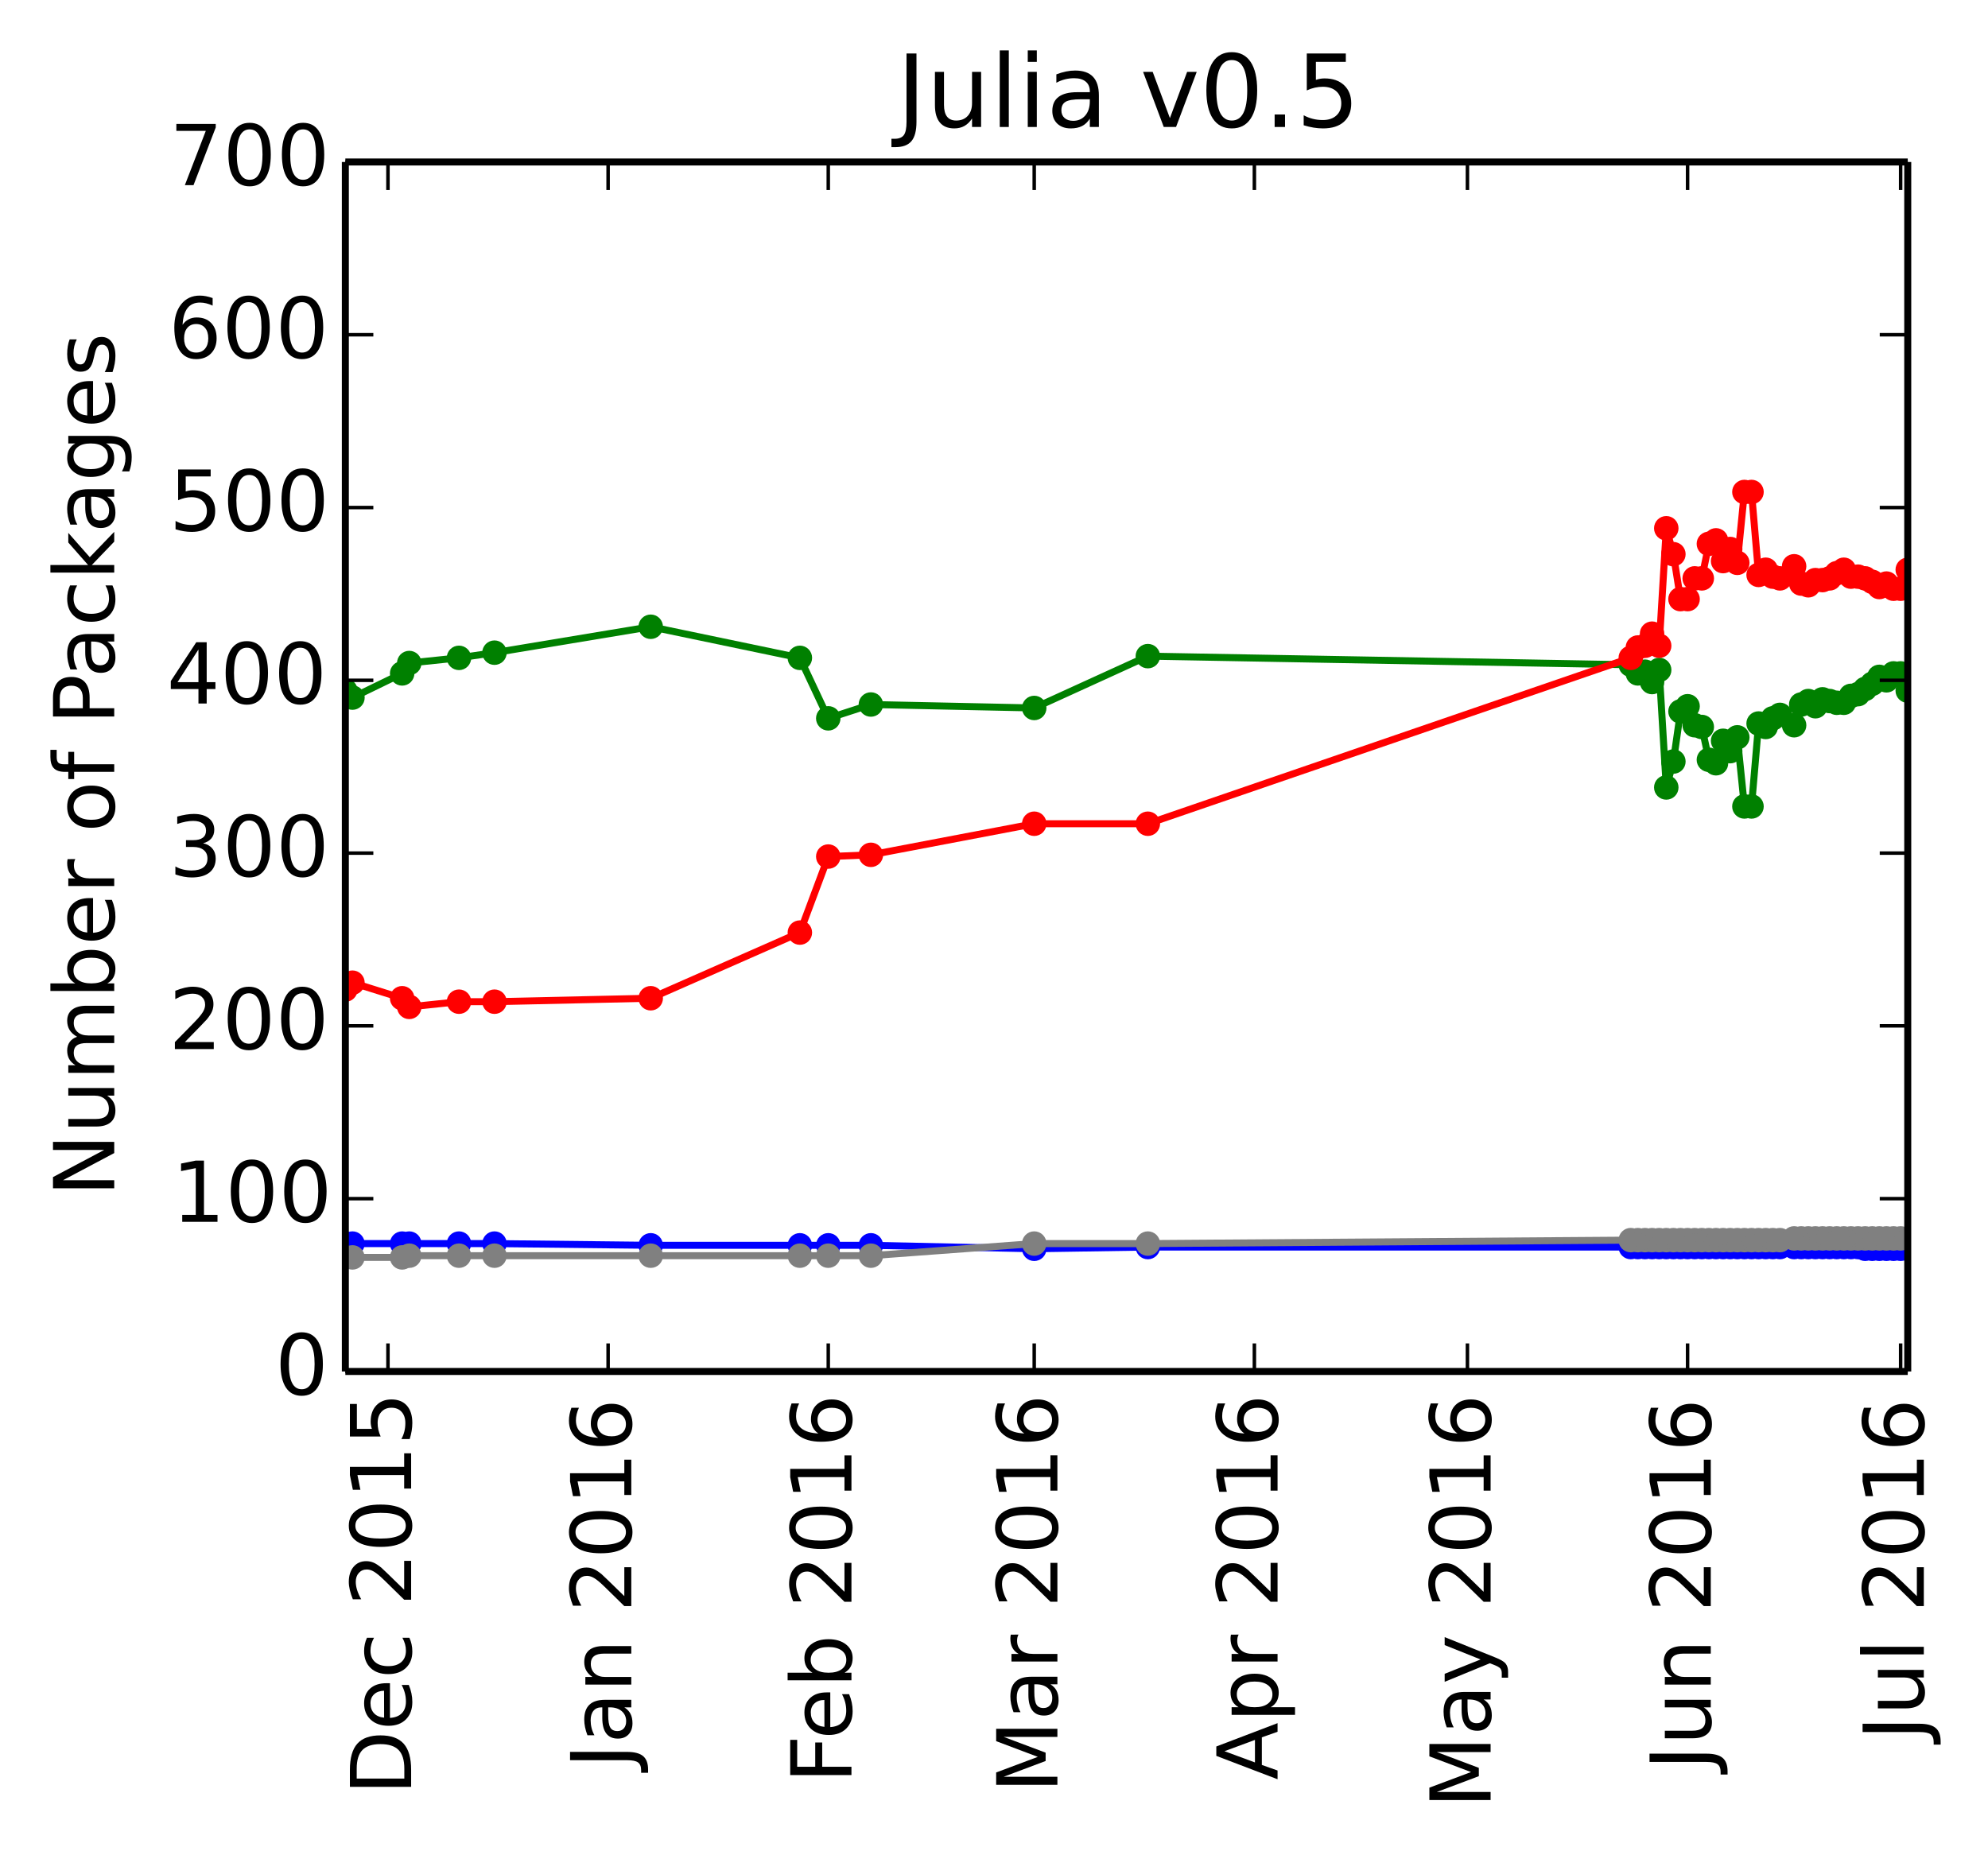 <?xml version="1.0" encoding="utf-8" standalone="no"?>
<!DOCTYPE svg PUBLIC "-//W3C//DTD SVG 1.1//EN"
  "http://www.w3.org/Graphics/SVG/1.1/DTD/svg11.dtd">
<!-- Created with matplotlib (http://matplotlib.org/) -->
<svg height="265pt" version="1.1" viewBox="0 0 284 265" width="284pt" xmlns="http://www.w3.org/2000/svg" xmlns:xlink="http://www.w3.org/1999/xlink">
 <defs>
  <style type="text/css">
*{stroke-linecap:butt;stroke-linejoin:round;}
  </style>
 </defs>
 <g id="figure_1">
  <g id="patch_1">
   <path d="
M0 265.55
L284.527 265.55
L284.527 0
L0 0
z
" style="fill:#ffffff;"/>
  </g>
  <g id="axes_1">
   <g id="patch_2">
    <path d="
M49.335 195.942
L272.535 195.942
L272.535 23.142
L49.335 23.142
z
" style="fill:#ffffff;"/>
   </g>
   <g id="line2d_1"/>
   <g id="line2d_2"/>
   <g id="line2d_3"/>
   <g id="line2d_4"/>
   <g id="line2d_5"/>
   <g id="line2d_6">
    <path clip-path="url(#pa14dda18ed)" d="
M272.535 98.68
L271.52 96.212
L270.506 96.212
L269.491 97.199
L268.477 96.705
L267.462 97.693
L266.448 98.433
L265.433 99.174
L264.419 99.421
L263.404 100.408
L262.39 100.408
L261.375 100.161
L260.36 99.914
L259.346 100.902
L258.331 100.161
L257.317 100.655
L256.302 103.617
L254.273 102.136
L253.259 102.63
L252.244 103.864
L251.23 103.37
L250.215 115.219
L249.2 115.219
L248.186 105.345
L247.171 107.32
L246.157 105.839
L245.142 109.048
L244.128 108.554
L243.113 103.864
L242.099 103.617
L241.084 100.902
L240.07 101.642
L239.055 108.801
L238.04 112.504
L237.026 95.718
L236.011 97.446
L234.997 95.965
L233.982 96.212
L232.968 94.977
L163.979 93.743
L147.746 101.149
L124.411 100.655
L118.324 102.63
L114.266 93.99
L92.96 89.546
L70.641 93.249
L65.568 93.99
L58.466 94.73
L57.451 96.212
L50.349 99.668
L49.335 98.68" style="fill:none;stroke:#008000;stroke-linecap:square;"/>
    <defs>
     <path d="
M0 1.5
C0.398 1.5 0.779 1.342 1.061 1.061
C1.342 0.779 1.5 0.398 1.5 0
C1.5 -0.398 1.342 -0.779 1.061 -1.061
C0.779 -1.342 0.398 -1.5 0 -1.5
C-0.398 -1.5 -0.779 -1.342 -1.061 -1.061
C-1.342 -0.779 -1.5 -0.398 -1.5 0
C-1.5 0.398 -1.342 0.779 -1.061 1.061
C-0.779 1.342 -0.398 1.5 0 1.5
z
" id="mb0b177905e" style="stroke:#008000;stroke-width:0.5;"/>
    </defs>
    <g clip-path="url(#pa14dda18ed)">
     <use style="fill:#008000;stroke:#008000;stroke-width:0.5;" x="272.535" xlink:href="#mb0b177905e" y="98.68"/>
     <use style="fill:#008000;stroke:#008000;stroke-width:0.5;" x="271.52" xlink:href="#mb0b177905e" y="96.211"/>
     <use style="fill:#008000;stroke:#008000;stroke-width:0.5;" x="270.506" xlink:href="#mb0b177905e" y="96.211"/>
     <use style="fill:#008000;stroke:#008000;stroke-width:0.5;" x="269.491" xlink:href="#mb0b177905e" y="97.199"/>
     <use style="fill:#008000;stroke:#008000;stroke-width:0.5;" x="268.477" xlink:href="#mb0b177905e" y="96.705"/>
     <use style="fill:#008000;stroke:#008000;stroke-width:0.5;" x="267.462" xlink:href="#mb0b177905e" y="97.693"/>
     <use style="fill:#008000;stroke:#008000;stroke-width:0.5;" x="266.448" xlink:href="#mb0b177905e" y="98.433"/>
     <use style="fill:#008000;stroke:#008000;stroke-width:0.5;" x="265.433" xlink:href="#mb0b177905e" y="99.174"/>
     <use style="fill:#008000;stroke:#008000;stroke-width:0.5;" x="264.419" xlink:href="#mb0b177905e" y="99.421"/>
     <use style="fill:#008000;stroke:#008000;stroke-width:0.5;" x="263.404" xlink:href="#mb0b177905e" y="100.408"/>
     <use style="fill:#008000;stroke:#008000;stroke-width:0.5;" x="262.39" xlink:href="#mb0b177905e" y="100.408"/>
     <use style="fill:#008000;stroke:#008000;stroke-width:0.5;" x="261.375" xlink:href="#mb0b177905e" y="100.161"/>
     <use style="fill:#008000;stroke:#008000;stroke-width:0.5;" x="260.36" xlink:href="#mb0b177905e" y="99.914"/>
     <use style="fill:#008000;stroke:#008000;stroke-width:0.5;" x="259.346" xlink:href="#mb0b177905e" y="100.902"/>
     <use style="fill:#008000;stroke:#008000;stroke-width:0.5;" x="258.331" xlink:href="#mb0b177905e" y="100.161"/>
     <use style="fill:#008000;stroke:#008000;stroke-width:0.5;" x="257.317" xlink:href="#mb0b177905e" y="100.655"/>
     <use style="fill:#008000;stroke:#008000;stroke-width:0.5;" x="256.302" xlink:href="#mb0b177905e" y="103.617"/>
     <use style="fill:#008000;stroke:#008000;stroke-width:0.5;" x="254.273" xlink:href="#mb0b177905e" y="102.136"/>
     <use style="fill:#008000;stroke:#008000;stroke-width:0.5;" x="253.259" xlink:href="#mb0b177905e" y="102.63"/>
     <use style="fill:#008000;stroke:#008000;stroke-width:0.5;" x="252.244" xlink:href="#mb0b177905e" y="103.864"/>
     <use style="fill:#008000;stroke:#008000;stroke-width:0.5;" x="251.23" xlink:href="#mb0b177905e" y="103.37"/>
     <use style="fill:#008000;stroke:#008000;stroke-width:0.5;" x="250.215" xlink:href="#mb0b177905e" y="115.219"/>
     <use style="fill:#008000;stroke:#008000;stroke-width:0.5;" x="249.2" xlink:href="#mb0b177905e" y="115.219"/>
     <use style="fill:#008000;stroke:#008000;stroke-width:0.5;" x="248.186" xlink:href="#mb0b177905e" y="105.345"/>
     <use style="fill:#008000;stroke:#008000;stroke-width:0.5;" x="247.171" xlink:href="#mb0b177905e" y="107.32"/>
     <use style="fill:#008000;stroke:#008000;stroke-width:0.5;" x="246.157" xlink:href="#mb0b177905e" y="105.839"/>
     <use style="fill:#008000;stroke:#008000;stroke-width:0.5;" x="245.142" xlink:href="#mb0b177905e" y="109.048"/>
     <use style="fill:#008000;stroke:#008000;stroke-width:0.5;" x="244.128" xlink:href="#mb0b177905e" y="108.554"/>
     <use style="fill:#008000;stroke:#008000;stroke-width:0.5;" x="243.113" xlink:href="#mb0b177905e" y="103.864"/>
     <use style="fill:#008000;stroke:#008000;stroke-width:0.5;" x="242.099" xlink:href="#mb0b177905e" y="103.617"/>
     <use style="fill:#008000;stroke:#008000;stroke-width:0.5;" x="241.084" xlink:href="#mb0b177905e" y="100.902"/>
     <use style="fill:#008000;stroke:#008000;stroke-width:0.5;" x="240.07" xlink:href="#mb0b177905e" y="101.642"/>
     <use style="fill:#008000;stroke:#008000;stroke-width:0.5;" x="239.055" xlink:href="#mb0b177905e" y="108.801"/>
     <use style="fill:#008000;stroke:#008000;stroke-width:0.5;" x="238.04" xlink:href="#mb0b177905e" y="112.504"/>
     <use style="fill:#008000;stroke:#008000;stroke-width:0.5;" x="237.026" xlink:href="#mb0b177905e" y="95.718"/>
     <use style="fill:#008000;stroke:#008000;stroke-width:0.5;" x="236.011" xlink:href="#mb0b177905e" y="97.446"/>
     <use style="fill:#008000;stroke:#008000;stroke-width:0.5;" x="234.997" xlink:href="#mb0b177905e" y="95.965"/>
     <use style="fill:#008000;stroke:#008000;stroke-width:0.5;" x="233.982" xlink:href="#mb0b177905e" y="96.211"/>
     <use style="fill:#008000;stroke:#008000;stroke-width:0.5;" x="232.968" xlink:href="#mb0b177905e" y="94.977"/>
     <use style="fill:#008000;stroke:#008000;stroke-width:0.5;" x="163.979" xlink:href="#mb0b177905e" y="93.743"/>
     <use style="fill:#008000;stroke:#008000;stroke-width:0.5;" x="147.746" xlink:href="#mb0b177905e" y="101.149"/>
     <use style="fill:#008000;stroke:#008000;stroke-width:0.5;" x="124.411" xlink:href="#mb0b177905e" y="100.655"/>
     <use style="fill:#008000;stroke:#008000;stroke-width:0.5;" x="118.324" xlink:href="#mb0b177905e" y="102.63"/>
     <use style="fill:#008000;stroke:#008000;stroke-width:0.5;" x="114.266" xlink:href="#mb0b177905e" y="93.99"/>
     <use style="fill:#008000;stroke:#008000;stroke-width:0.5;" x="92.96" xlink:href="#mb0b177905e" y="89.546"/>
     <use style="fill:#008000;stroke:#008000;stroke-width:0.5;" x="70.64" xlink:href="#mb0b177905e" y="93.249"/>
     <use style="fill:#008000;stroke:#008000;stroke-width:0.5;" x="65.568" xlink:href="#mb0b177905e" y="93.99"/>
     <use style="fill:#008000;stroke:#008000;stroke-width:0.5;" x="58.466" xlink:href="#mb0b177905e" y="94.73"/>
     <use style="fill:#008000;stroke:#008000;stroke-width:0.5;" x="57.451" xlink:href="#mb0b177905e" y="96.211"/>
     <use style="fill:#008000;stroke:#008000;stroke-width:0.5;" x="50.35" xlink:href="#mb0b177905e" y="99.667"/>
     <use style="fill:#008000;stroke:#008000;stroke-width:0.5;" x="49.335" xlink:href="#mb0b177905e" y="98.68"/>
    </g>
   </g>
   <g id="line2d_7">
    <path clip-path="url(#pa14dda18ed)" d="
M272.535 81.4
L271.52 84.115
L270.506 84.115
L269.491 83.375
L268.477 83.869
L267.462 83.128
L266.448 82.634
L265.433 82.388
L264.419 82.388
L263.404 81.4
L262.39 81.894
L261.375 82.634
L260.36 82.881
L259.346 82.881
L258.331 83.622
L257.317 83.375
L256.302 80.906
L254.273 82.634
L253.259 82.388
L252.244 81.4
L251.23 82.141
L250.215 70.291
L249.2 70.291
L248.186 80.413
L247.171 78.438
L246.157 80.166
L245.142 77.204
L244.128 77.697
L243.113 82.634
L242.099 82.634
L241.084 85.597
L240.07 85.597
L239.055 79.178
L238.04 75.475
L237.026 92.262
L236.011 90.534
L234.997 92.262
L233.982 92.509
L232.968 93.99
L163.979 117.688
L147.746 117.688
L124.411 122.131
L118.324 122.378
L114.266 133.24
L92.96 142.621
L70.641 143.114
L65.568 143.114
L58.466 143.855
L57.451 142.621
L50.349 140.399
L49.335 141.386" style="fill:none;stroke:#ff0000;stroke-linecap:square;"/>
    <defs>
     <path d="
M0 1.5
C0.398 1.5 0.779 1.342 1.061 1.061
C1.342 0.779 1.5 0.398 1.5 0
C1.5 -0.398 1.342 -0.779 1.061 -1.061
C0.779 -1.342 0.398 -1.5 0 -1.5
C-0.398 -1.5 -0.779 -1.342 -1.061 -1.061
C-1.342 -0.779 -1.5 -0.398 -1.5 0
C-1.5 0.398 -1.342 0.779 -1.061 1.061
C-0.779 1.342 -0.398 1.5 0 1.5
z
" id="ma07bdd5909" style="stroke:#ff0000;stroke-width:0.5;"/>
    </defs>
    <g clip-path="url(#pa14dda18ed)">
     <use style="fill:#ff0000;stroke:#ff0000;stroke-width:0.5;" x="272.535" xlink:href="#ma07bdd5909" y="81.4"/>
     <use style="fill:#ff0000;stroke:#ff0000;stroke-width:0.5;" x="271.52" xlink:href="#ma07bdd5909" y="84.115"/>
     <use style="fill:#ff0000;stroke:#ff0000;stroke-width:0.5;" x="270.506" xlink:href="#ma07bdd5909" y="84.115"/>
     <use style="fill:#ff0000;stroke:#ff0000;stroke-width:0.5;" x="269.491" xlink:href="#ma07bdd5909" y="83.375"/>
     <use style="fill:#ff0000;stroke:#ff0000;stroke-width:0.5;" x="268.477" xlink:href="#ma07bdd5909" y="83.869"/>
     <use style="fill:#ff0000;stroke:#ff0000;stroke-width:0.5;" x="267.462" xlink:href="#ma07bdd5909" y="83.128"/>
     <use style="fill:#ff0000;stroke:#ff0000;stroke-width:0.5;" x="266.448" xlink:href="#ma07bdd5909" y="82.634"/>
     <use style="fill:#ff0000;stroke:#ff0000;stroke-width:0.5;" x="265.433" xlink:href="#ma07bdd5909" y="82.387"/>
     <use style="fill:#ff0000;stroke:#ff0000;stroke-width:0.5;" x="264.419" xlink:href="#ma07bdd5909" y="82.387"/>
     <use style="fill:#ff0000;stroke:#ff0000;stroke-width:0.5;" x="263.404" xlink:href="#ma07bdd5909" y="81.4"/>
     <use style="fill:#ff0000;stroke:#ff0000;stroke-width:0.5;" x="262.39" xlink:href="#ma07bdd5909" y="81.894"/>
     <use style="fill:#ff0000;stroke:#ff0000;stroke-width:0.5;" x="261.375" xlink:href="#ma07bdd5909" y="82.634"/>
     <use style="fill:#ff0000;stroke:#ff0000;stroke-width:0.5;" x="260.36" xlink:href="#ma07bdd5909" y="82.881"/>
     <use style="fill:#ff0000;stroke:#ff0000;stroke-width:0.5;" x="259.346" xlink:href="#ma07bdd5909" y="82.881"/>
     <use style="fill:#ff0000;stroke:#ff0000;stroke-width:0.5;" x="258.331" xlink:href="#ma07bdd5909" y="83.622"/>
     <use style="fill:#ff0000;stroke:#ff0000;stroke-width:0.5;" x="257.317" xlink:href="#ma07bdd5909" y="83.375"/>
     <use style="fill:#ff0000;stroke:#ff0000;stroke-width:0.5;" x="256.302" xlink:href="#ma07bdd5909" y="80.906"/>
     <use style="fill:#ff0000;stroke:#ff0000;stroke-width:0.5;" x="254.273" xlink:href="#ma07bdd5909" y="82.634"/>
     <use style="fill:#ff0000;stroke:#ff0000;stroke-width:0.5;" x="253.259" xlink:href="#ma07bdd5909" y="82.387"/>
     <use style="fill:#ff0000;stroke:#ff0000;stroke-width:0.5;" x="252.244" xlink:href="#ma07bdd5909" y="81.4"/>
     <use style="fill:#ff0000;stroke:#ff0000;stroke-width:0.5;" x="251.23" xlink:href="#ma07bdd5909" y="82.141"/>
     <use style="fill:#ff0000;stroke:#ff0000;stroke-width:0.5;" x="250.215" xlink:href="#ma07bdd5909" y="70.291"/>
     <use style="fill:#ff0000;stroke:#ff0000;stroke-width:0.5;" x="249.2" xlink:href="#ma07bdd5909" y="70.291"/>
     <use style="fill:#ff0000;stroke:#ff0000;stroke-width:0.5;" x="248.186" xlink:href="#ma07bdd5909" y="80.413"/>
     <use style="fill:#ff0000;stroke:#ff0000;stroke-width:0.5;" x="247.171" xlink:href="#ma07bdd5909" y="78.438"/>
     <use style="fill:#ff0000;stroke:#ff0000;stroke-width:0.5;" x="246.157" xlink:href="#ma07bdd5909" y="80.166"/>
     <use style="fill:#ff0000;stroke:#ff0000;stroke-width:0.5;" x="245.142" xlink:href="#ma07bdd5909" y="77.203"/>
     <use style="fill:#ff0000;stroke:#ff0000;stroke-width:0.5;" x="244.128" xlink:href="#ma07bdd5909" y="77.697"/>
     <use style="fill:#ff0000;stroke:#ff0000;stroke-width:0.5;" x="243.113" xlink:href="#ma07bdd5909" y="82.634"/>
     <use style="fill:#ff0000;stroke:#ff0000;stroke-width:0.5;" x="242.099" xlink:href="#ma07bdd5909" y="82.634"/>
     <use style="fill:#ff0000;stroke:#ff0000;stroke-width:0.5;" x="241.084" xlink:href="#ma07bdd5909" y="85.597"/>
     <use style="fill:#ff0000;stroke:#ff0000;stroke-width:0.5;" x="240.07" xlink:href="#ma07bdd5909" y="85.597"/>
     <use style="fill:#ff0000;stroke:#ff0000;stroke-width:0.5;" x="239.055" xlink:href="#ma07bdd5909" y="79.178"/>
     <use style="fill:#ff0000;stroke:#ff0000;stroke-width:0.5;" x="238.04" xlink:href="#ma07bdd5909" y="75.475"/>
     <use style="fill:#ff0000;stroke:#ff0000;stroke-width:0.5;" x="237.026" xlink:href="#ma07bdd5909" y="92.262"/>
     <use style="fill:#ff0000;stroke:#ff0000;stroke-width:0.5;" x="236.011" xlink:href="#ma07bdd5909" y="90.534"/>
     <use style="fill:#ff0000;stroke:#ff0000;stroke-width:0.5;" x="234.997" xlink:href="#ma07bdd5909" y="92.262"/>
     <use style="fill:#ff0000;stroke:#ff0000;stroke-width:0.5;" x="233.982" xlink:href="#ma07bdd5909" y="92.509"/>
     <use style="fill:#ff0000;stroke:#ff0000;stroke-width:0.5;" x="232.968" xlink:href="#ma07bdd5909" y="93.99"/>
     <use style="fill:#ff0000;stroke:#ff0000;stroke-width:0.5;" x="163.979" xlink:href="#ma07bdd5909" y="117.688"/>
     <use style="fill:#ff0000;stroke:#ff0000;stroke-width:0.5;" x="147.746" xlink:href="#ma07bdd5909" y="117.688"/>
     <use style="fill:#ff0000;stroke:#ff0000;stroke-width:0.5;" x="124.411" xlink:href="#ma07bdd5909" y="122.131"/>
     <use style="fill:#ff0000;stroke:#ff0000;stroke-width:0.5;" x="118.324" xlink:href="#ma07bdd5909" y="122.378"/>
     <use style="fill:#ff0000;stroke:#ff0000;stroke-width:0.5;" x="114.266" xlink:href="#ma07bdd5909" y="133.24"/>
     <use style="fill:#ff0000;stroke:#ff0000;stroke-width:0.5;" x="92.96" xlink:href="#ma07bdd5909" y="142.621"/>
     <use style="fill:#ff0000;stroke:#ff0000;stroke-width:0.5;" x="70.64" xlink:href="#ma07bdd5909" y="143.114"/>
     <use style="fill:#ff0000;stroke:#ff0000;stroke-width:0.5;" x="65.568" xlink:href="#ma07bdd5909" y="143.114"/>
     <use style="fill:#ff0000;stroke:#ff0000;stroke-width:0.5;" x="58.466" xlink:href="#ma07bdd5909" y="143.855"/>
     <use style="fill:#ff0000;stroke:#ff0000;stroke-width:0.5;" x="57.451" xlink:href="#ma07bdd5909" y="142.621"/>
     <use style="fill:#ff0000;stroke:#ff0000;stroke-width:0.5;" x="50.35" xlink:href="#ma07bdd5909" y="140.399"/>
     <use style="fill:#ff0000;stroke:#ff0000;stroke-width:0.5;" x="49.335" xlink:href="#ma07bdd5909" y="141.386"/>
    </g>
   </g>
   <g id="line2d_8">
    <path clip-path="url(#pa14dda18ed)" d="
M272.535 178.415
L271.52 178.415
L270.506 178.415
L269.491 178.415
L268.477 178.415
L267.462 178.415
L266.448 178.415
L265.433 178.168
L264.419 178.168
L263.404 178.168
L262.39 178.168
L261.375 178.168
L260.36 178.168
L259.346 178.168
L258.331 178.168
L257.317 178.168
L256.302 178.168
L254.273 178.168
L253.259 178.168
L252.244 178.168
L251.23 178.168
L250.215 178.168
L249.2 178.168
L248.186 178.168
L247.171 178.168
L246.157 178.168
L245.142 178.168
L244.128 178.168
L243.113 178.168
L242.099 178.168
L241.084 178.168
L240.07 178.168
L239.055 178.168
L238.04 178.168
L237.026 178.168
L236.011 178.168
L234.997 178.168
L233.982 178.168
L232.968 178.168
L163.979 178.168
L147.746 178.415
L124.411 177.921
L118.324 177.921
L114.266 177.921
L92.96 177.921
L70.641 177.674
L65.568 177.674
L58.466 177.674
L57.451 177.674
L50.349 177.674
L49.335 177.674" style="fill:none;stroke:#0000ff;stroke-linecap:square;"/>
    <defs>
     <path d="
M0 1.5
C0.398 1.5 0.779 1.342 1.061 1.061
C1.342 0.779 1.5 0.398 1.5 0
C1.5 -0.398 1.342 -0.779 1.061 -1.061
C0.779 -1.342 0.398 -1.5 0 -1.5
C-0.398 -1.5 -0.779 -1.342 -1.061 -1.061
C-1.342 -0.779 -1.5 -0.398 -1.5 0
C-1.5 0.398 -1.342 0.779 -1.061 1.061
C-0.779 1.342 -0.398 1.5 0 1.5
z
" id="m76a7ce5b4a" style="stroke:#0000ff;stroke-width:0.5;"/>
    </defs>
    <g clip-path="url(#pa14dda18ed)">
     <use style="fill:#0000ff;stroke:#0000ff;stroke-width:0.5;" x="272.535" xlink:href="#m76a7ce5b4a" y="178.415"/>
     <use style="fill:#0000ff;stroke:#0000ff;stroke-width:0.5;" x="271.52" xlink:href="#m76a7ce5b4a" y="178.415"/>
     <use style="fill:#0000ff;stroke:#0000ff;stroke-width:0.5;" x="270.506" xlink:href="#m76a7ce5b4a" y="178.415"/>
     <use style="fill:#0000ff;stroke:#0000ff;stroke-width:0.5;" x="269.491" xlink:href="#m76a7ce5b4a" y="178.415"/>
     <use style="fill:#0000ff;stroke:#0000ff;stroke-width:0.5;" x="268.477" xlink:href="#m76a7ce5b4a" y="178.415"/>
     <use style="fill:#0000ff;stroke:#0000ff;stroke-width:0.5;" x="267.462" xlink:href="#m76a7ce5b4a" y="178.415"/>
     <use style="fill:#0000ff;stroke:#0000ff;stroke-width:0.5;" x="266.448" xlink:href="#m76a7ce5b4a" y="178.415"/>
     <use style="fill:#0000ff;stroke:#0000ff;stroke-width:0.5;" x="265.433" xlink:href="#m76a7ce5b4a" y="178.168"/>
     <use style="fill:#0000ff;stroke:#0000ff;stroke-width:0.5;" x="264.419" xlink:href="#m76a7ce5b4a" y="178.168"/>
     <use style="fill:#0000ff;stroke:#0000ff;stroke-width:0.5;" x="263.404" xlink:href="#m76a7ce5b4a" y="178.168"/>
     <use style="fill:#0000ff;stroke:#0000ff;stroke-width:0.5;" x="262.39" xlink:href="#m76a7ce5b4a" y="178.168"/>
     <use style="fill:#0000ff;stroke:#0000ff;stroke-width:0.5;" x="261.375" xlink:href="#m76a7ce5b4a" y="178.168"/>
     <use style="fill:#0000ff;stroke:#0000ff;stroke-width:0.5;" x="260.36" xlink:href="#m76a7ce5b4a" y="178.168"/>
     <use style="fill:#0000ff;stroke:#0000ff;stroke-width:0.5;" x="259.346" xlink:href="#m76a7ce5b4a" y="178.168"/>
     <use style="fill:#0000ff;stroke:#0000ff;stroke-width:0.5;" x="258.331" xlink:href="#m76a7ce5b4a" y="178.168"/>
     <use style="fill:#0000ff;stroke:#0000ff;stroke-width:0.5;" x="257.317" xlink:href="#m76a7ce5b4a" y="178.168"/>
     <use style="fill:#0000ff;stroke:#0000ff;stroke-width:0.5;" x="256.302" xlink:href="#m76a7ce5b4a" y="178.168"/>
     <use style="fill:#0000ff;stroke:#0000ff;stroke-width:0.5;" x="254.273" xlink:href="#m76a7ce5b4a" y="178.168"/>
     <use style="fill:#0000ff;stroke:#0000ff;stroke-width:0.5;" x="253.259" xlink:href="#m76a7ce5b4a" y="178.168"/>
     <use style="fill:#0000ff;stroke:#0000ff;stroke-width:0.5;" x="252.244" xlink:href="#m76a7ce5b4a" y="178.168"/>
     <use style="fill:#0000ff;stroke:#0000ff;stroke-width:0.5;" x="251.23" xlink:href="#m76a7ce5b4a" y="178.168"/>
     <use style="fill:#0000ff;stroke:#0000ff;stroke-width:0.5;" x="250.215" xlink:href="#m76a7ce5b4a" y="178.168"/>
     <use style="fill:#0000ff;stroke:#0000ff;stroke-width:0.5;" x="249.2" xlink:href="#m76a7ce5b4a" y="178.168"/>
     <use style="fill:#0000ff;stroke:#0000ff;stroke-width:0.5;" x="248.186" xlink:href="#m76a7ce5b4a" y="178.168"/>
     <use style="fill:#0000ff;stroke:#0000ff;stroke-width:0.5;" x="247.171" xlink:href="#m76a7ce5b4a" y="178.168"/>
     <use style="fill:#0000ff;stroke:#0000ff;stroke-width:0.5;" x="246.157" xlink:href="#m76a7ce5b4a" y="178.168"/>
     <use style="fill:#0000ff;stroke:#0000ff;stroke-width:0.5;" x="245.142" xlink:href="#m76a7ce5b4a" y="178.168"/>
     <use style="fill:#0000ff;stroke:#0000ff;stroke-width:0.5;" x="244.128" xlink:href="#m76a7ce5b4a" y="178.168"/>
     <use style="fill:#0000ff;stroke:#0000ff;stroke-width:0.5;" x="243.113" xlink:href="#m76a7ce5b4a" y="178.168"/>
     <use style="fill:#0000ff;stroke:#0000ff;stroke-width:0.5;" x="242.099" xlink:href="#m76a7ce5b4a" y="178.168"/>
     <use style="fill:#0000ff;stroke:#0000ff;stroke-width:0.5;" x="241.084" xlink:href="#m76a7ce5b4a" y="178.168"/>
     <use style="fill:#0000ff;stroke:#0000ff;stroke-width:0.5;" x="240.07" xlink:href="#m76a7ce5b4a" y="178.168"/>
     <use style="fill:#0000ff;stroke:#0000ff;stroke-width:0.5;" x="239.055" xlink:href="#m76a7ce5b4a" y="178.168"/>
     <use style="fill:#0000ff;stroke:#0000ff;stroke-width:0.5;" x="238.04" xlink:href="#m76a7ce5b4a" y="178.168"/>
     <use style="fill:#0000ff;stroke:#0000ff;stroke-width:0.5;" x="237.026" xlink:href="#m76a7ce5b4a" y="178.168"/>
     <use style="fill:#0000ff;stroke:#0000ff;stroke-width:0.5;" x="236.011" xlink:href="#m76a7ce5b4a" y="178.168"/>
     <use style="fill:#0000ff;stroke:#0000ff;stroke-width:0.5;" x="234.997" xlink:href="#m76a7ce5b4a" y="178.168"/>
     <use style="fill:#0000ff;stroke:#0000ff;stroke-width:0.5;" x="233.982" xlink:href="#m76a7ce5b4a" y="178.168"/>
     <use style="fill:#0000ff;stroke:#0000ff;stroke-width:0.5;" x="232.968" xlink:href="#m76a7ce5b4a" y="178.168"/>
     <use style="fill:#0000ff;stroke:#0000ff;stroke-width:0.5;" x="163.979" xlink:href="#m76a7ce5b4a" y="178.168"/>
     <use style="fill:#0000ff;stroke:#0000ff;stroke-width:0.5;" x="147.746" xlink:href="#m76a7ce5b4a" y="178.415"/>
     <use style="fill:#0000ff;stroke:#0000ff;stroke-width:0.5;" x="124.411" xlink:href="#m76a7ce5b4a" y="177.921"/>
     <use style="fill:#0000ff;stroke:#0000ff;stroke-width:0.5;" x="118.324" xlink:href="#m76a7ce5b4a" y="177.921"/>
     <use style="fill:#0000ff;stroke:#0000ff;stroke-width:0.5;" x="114.266" xlink:href="#m76a7ce5b4a" y="177.921"/>
     <use style="fill:#0000ff;stroke:#0000ff;stroke-width:0.5;" x="92.96" xlink:href="#m76a7ce5b4a" y="177.921"/>
     <use style="fill:#0000ff;stroke:#0000ff;stroke-width:0.5;" x="70.64" xlink:href="#m76a7ce5b4a" y="177.674"/>
     <use style="fill:#0000ff;stroke:#0000ff;stroke-width:0.5;" x="65.568" xlink:href="#m76a7ce5b4a" y="177.674"/>
     <use style="fill:#0000ff;stroke:#0000ff;stroke-width:0.5;" x="58.466" xlink:href="#m76a7ce5b4a" y="177.674"/>
     <use style="fill:#0000ff;stroke:#0000ff;stroke-width:0.5;" x="57.451" xlink:href="#m76a7ce5b4a" y="177.674"/>
     <use style="fill:#0000ff;stroke:#0000ff;stroke-width:0.5;" x="50.35" xlink:href="#m76a7ce5b4a" y="177.674"/>
     <use style="fill:#0000ff;stroke:#0000ff;stroke-width:0.5;" x="49.335" xlink:href="#m76a7ce5b4a" y="177.674"/>
    </g>
   </g>
   <g id="line2d_9">
    <path clip-path="url(#pa14dda18ed)" d="
M272.535 176.934
L271.52 176.934
L270.506 176.934
L269.491 176.934
L268.477 176.934
L267.462 176.934
L266.448 176.934
L265.433 176.934
L264.419 176.934
L263.404 176.934
L262.39 176.934
L261.375 176.934
L260.36 176.934
L259.346 176.934
L258.331 176.934
L257.317 176.934
L256.302 176.934
L254.273 177.181
L253.259 177.181
L252.244 177.181
L251.23 177.181
L250.215 177.181
L249.2 177.181
L248.186 177.181
L247.171 177.181
L246.157 177.181
L245.142 177.181
L244.128 177.181
L243.113 177.181
L242.099 177.181
L241.084 177.181
L240.07 177.181
L239.055 177.181
L238.04 177.181
L237.026 177.181
L236.011 177.181
L234.997 177.181
L233.982 177.181
L232.968 177.181
L163.979 177.674
L147.746 177.674
L124.411 179.402
L118.324 179.402
L114.266 179.402
L92.96 179.402
L70.641 179.402
L65.568 179.402
L58.466 179.402
L57.451 179.649
L50.349 179.649
L49.335 179.649" style="fill:none;stroke:#808080;stroke-linecap:square;"/>
    <defs>
     <path d="
M0 1.5
C0.398 1.5 0.779 1.342 1.061 1.061
C1.342 0.779 1.5 0.398 1.5 0
C1.5 -0.398 1.342 -0.779 1.061 -1.061
C0.779 -1.342 0.398 -1.5 0 -1.5
C-0.398 -1.5 -0.779 -1.342 -1.061 -1.061
C-1.342 -0.779 -1.5 -0.398 -1.5 0
C-1.5 0.398 -1.342 0.779 -1.061 1.061
C-0.779 1.342 -0.398 1.5 0 1.5
z
" id="m008e8825d0" style="stroke:#808080;stroke-width:0.5;"/>
    </defs>
    <g clip-path="url(#pa14dda18ed)">
     <use style="fill:#808080;stroke:#808080;stroke-width:0.5;" x="272.535" xlink:href="#m008e8825d0" y="176.934"/>
     <use style="fill:#808080;stroke:#808080;stroke-width:0.5;" x="271.52" xlink:href="#m008e8825d0" y="176.934"/>
     <use style="fill:#808080;stroke:#808080;stroke-width:0.5;" x="270.506" xlink:href="#m008e8825d0" y="176.934"/>
     <use style="fill:#808080;stroke:#808080;stroke-width:0.5;" x="269.491" xlink:href="#m008e8825d0" y="176.934"/>
     <use style="fill:#808080;stroke:#808080;stroke-width:0.5;" x="268.477" xlink:href="#m008e8825d0" y="176.934"/>
     <use style="fill:#808080;stroke:#808080;stroke-width:0.5;" x="267.462" xlink:href="#m008e8825d0" y="176.934"/>
     <use style="fill:#808080;stroke:#808080;stroke-width:0.5;" x="266.448" xlink:href="#m008e8825d0" y="176.934"/>
     <use style="fill:#808080;stroke:#808080;stroke-width:0.5;" x="265.433" xlink:href="#m008e8825d0" y="176.934"/>
     <use style="fill:#808080;stroke:#808080;stroke-width:0.5;" x="264.419" xlink:href="#m008e8825d0" y="176.934"/>
     <use style="fill:#808080;stroke:#808080;stroke-width:0.5;" x="263.404" xlink:href="#m008e8825d0" y="176.934"/>
     <use style="fill:#808080;stroke:#808080;stroke-width:0.5;" x="262.39" xlink:href="#m008e8825d0" y="176.934"/>
     <use style="fill:#808080;stroke:#808080;stroke-width:0.5;" x="261.375" xlink:href="#m008e8825d0" y="176.934"/>
     <use style="fill:#808080;stroke:#808080;stroke-width:0.5;" x="260.36" xlink:href="#m008e8825d0" y="176.934"/>
     <use style="fill:#808080;stroke:#808080;stroke-width:0.5;" x="259.346" xlink:href="#m008e8825d0" y="176.934"/>
     <use style="fill:#808080;stroke:#808080;stroke-width:0.5;" x="258.331" xlink:href="#m008e8825d0" y="176.934"/>
     <use style="fill:#808080;stroke:#808080;stroke-width:0.5;" x="257.317" xlink:href="#m008e8825d0" y="176.934"/>
     <use style="fill:#808080;stroke:#808080;stroke-width:0.5;" x="256.302" xlink:href="#m008e8825d0" y="176.934"/>
     <use style="fill:#808080;stroke:#808080;stroke-width:0.5;" x="254.273" xlink:href="#m008e8825d0" y="177.181"/>
     <use style="fill:#808080;stroke:#808080;stroke-width:0.5;" x="253.259" xlink:href="#m008e8825d0" y="177.181"/>
     <use style="fill:#808080;stroke:#808080;stroke-width:0.5;" x="252.244" xlink:href="#m008e8825d0" y="177.181"/>
     <use style="fill:#808080;stroke:#808080;stroke-width:0.5;" x="251.23" xlink:href="#m008e8825d0" y="177.181"/>
     <use style="fill:#808080;stroke:#808080;stroke-width:0.5;" x="250.215" xlink:href="#m008e8825d0" y="177.181"/>
     <use style="fill:#808080;stroke:#808080;stroke-width:0.5;" x="249.2" xlink:href="#m008e8825d0" y="177.181"/>
     <use style="fill:#808080;stroke:#808080;stroke-width:0.5;" x="248.186" xlink:href="#m008e8825d0" y="177.181"/>
     <use style="fill:#808080;stroke:#808080;stroke-width:0.5;" x="247.171" xlink:href="#m008e8825d0" y="177.181"/>
     <use style="fill:#808080;stroke:#808080;stroke-width:0.5;" x="246.157" xlink:href="#m008e8825d0" y="177.181"/>
     <use style="fill:#808080;stroke:#808080;stroke-width:0.5;" x="245.142" xlink:href="#m008e8825d0" y="177.181"/>
     <use style="fill:#808080;stroke:#808080;stroke-width:0.5;" x="244.128" xlink:href="#m008e8825d0" y="177.181"/>
     <use style="fill:#808080;stroke:#808080;stroke-width:0.5;" x="243.113" xlink:href="#m008e8825d0" y="177.181"/>
     <use style="fill:#808080;stroke:#808080;stroke-width:0.5;" x="242.099" xlink:href="#m008e8825d0" y="177.181"/>
     <use style="fill:#808080;stroke:#808080;stroke-width:0.5;" x="241.084" xlink:href="#m008e8825d0" y="177.181"/>
     <use style="fill:#808080;stroke:#808080;stroke-width:0.5;" x="240.07" xlink:href="#m008e8825d0" y="177.181"/>
     <use style="fill:#808080;stroke:#808080;stroke-width:0.5;" x="239.055" xlink:href="#m008e8825d0" y="177.181"/>
     <use style="fill:#808080;stroke:#808080;stroke-width:0.5;" x="238.04" xlink:href="#m008e8825d0" y="177.181"/>
     <use style="fill:#808080;stroke:#808080;stroke-width:0.5;" x="237.026" xlink:href="#m008e8825d0" y="177.181"/>
     <use style="fill:#808080;stroke:#808080;stroke-width:0.5;" x="236.011" xlink:href="#m008e8825d0" y="177.181"/>
     <use style="fill:#808080;stroke:#808080;stroke-width:0.5;" x="234.997" xlink:href="#m008e8825d0" y="177.181"/>
     <use style="fill:#808080;stroke:#808080;stroke-width:0.5;" x="233.982" xlink:href="#m008e8825d0" y="177.181"/>
     <use style="fill:#808080;stroke:#808080;stroke-width:0.5;" x="232.968" xlink:href="#m008e8825d0" y="177.181"/>
     <use style="fill:#808080;stroke:#808080;stroke-width:0.5;" x="163.979" xlink:href="#m008e8825d0" y="177.674"/>
     <use style="fill:#808080;stroke:#808080;stroke-width:0.5;" x="147.746" xlink:href="#m008e8825d0" y="177.674"/>
     <use style="fill:#808080;stroke:#808080;stroke-width:0.5;" x="124.411" xlink:href="#m008e8825d0" y="179.402"/>
     <use style="fill:#808080;stroke:#808080;stroke-width:0.5;" x="118.324" xlink:href="#m008e8825d0" y="179.402"/>
     <use style="fill:#808080;stroke:#808080;stroke-width:0.5;" x="114.266" xlink:href="#m008e8825d0" y="179.402"/>
     <use style="fill:#808080;stroke:#808080;stroke-width:0.5;" x="92.96" xlink:href="#m008e8825d0" y="179.402"/>
     <use style="fill:#808080;stroke:#808080;stroke-width:0.5;" x="70.64" xlink:href="#m008e8825d0" y="179.402"/>
     <use style="fill:#808080;stroke:#808080;stroke-width:0.5;" x="65.568" xlink:href="#m008e8825d0" y="179.402"/>
     <use style="fill:#808080;stroke:#808080;stroke-width:0.5;" x="58.466" xlink:href="#m008e8825d0" y="179.402"/>
     <use style="fill:#808080;stroke:#808080;stroke-width:0.5;" x="57.451" xlink:href="#m008e8825d0" y="179.649"/>
     <use style="fill:#808080;stroke:#808080;stroke-width:0.5;" x="50.35" xlink:href="#m008e8825d0" y="179.649"/>
     <use style="fill:#808080;stroke:#808080;stroke-width:0.5;" x="49.335" xlink:href="#m008e8825d0" y="179.649"/>
    </g>
   </g>
   <g id="matplotlib.axis_1">
    <g id="xtick_1">
     <g id="line2d_10">
      <defs>
       <path d="
M0 0
L0 -4" id="m93b0483c22" style="stroke:#000000;stroke-width:0.5;"/>
      </defs>
      <g>
       <use style="stroke:#000000;stroke-width:0.5;" x="55.422" xlink:href="#m93b0483c22" y="195.942"/>
      </g>
     </g>
     <g id="line2d_11">
      <defs>
       <path d="
M0 0
L0 4" id="m741efc42ff" style="stroke:#000000;stroke-width:0.5;"/>
      </defs>
      <g>
       <use style="stroke:#000000;stroke-width:0.5;" x="55.422" xlink:href="#m741efc42ff" y="23.142"/>
      </g>
     </g>
     <g id="text_1">
      <!-- Dec 2015 -->
      <defs>
       <path d="
M12.406 8.297
L28.516 8.297
L28.516 63.922
L10.984 60.406
L10.984 69.391
L28.422 72.906
L38.281 72.906
L38.281 8.297
L54.391 8.297
L54.391 0
L12.406 0
z
" id="DejaVuSans-31"/>
       <path d="
M19.672 64.797
L19.672 8.109
L31.594 8.109
Q46.688 8.109 53.688 14.938
Q60.688 21.781 60.688 36.531
Q60.688 51.172 53.688 57.984
Q46.688 64.797 31.594 64.797
z

M9.812 72.906
L30.078 72.906
Q51.266 72.906 61.172 64.094
Q71.094 55.281 71.094 36.531
Q71.094 17.672 61.125 8.828
Q51.172 0 30.078 0
L9.812 0
z
" id="DejaVuSans-44"/>
       <path d="
M31.781 66.406
Q24.172 66.406 20.328 58.906
Q16.5 51.422 16.5 36.375
Q16.5 21.391 20.328 13.891
Q24.172 6.391 31.781 6.391
Q39.453 6.391 43.281 13.891
Q47.125 21.391 47.125 36.375
Q47.125 51.422 43.281 58.906
Q39.453 66.406 31.781 66.406
M31.781 74.219
Q44.047 74.219 50.516 64.516
Q56.984 54.828 56.984 36.375
Q56.984 17.969 50.516 8.266
Q44.047 -1.422 31.781 -1.422
Q19.531 -1.422 13.062 8.266
Q6.594 17.969 6.594 36.375
Q6.594 54.828 13.062 64.516
Q19.531 74.219 31.781 74.219" id="DejaVuSans-30"/>
       <path id="DejaVuSans-20"/>
       <path d="
M19.188 8.297
L53.609 8.297
L53.609 0
L7.328 0
L7.328 8.297
Q12.938 14.109 22.625 23.891
Q32.328 33.688 34.812 36.531
Q39.547 41.844 41.422 45.531
Q43.312 49.219 43.312 52.781
Q43.312 58.594 39.234 62.25
Q35.156 65.922 28.609 65.922
Q23.969 65.922 18.812 64.312
Q13.672 62.703 7.812 59.422
L7.812 69.391
Q13.766 71.781 18.938 73
Q24.125 74.219 28.422 74.219
Q39.75 74.219 46.484 68.547
Q53.219 62.891 53.219 53.422
Q53.219 48.922 51.531 44.891
Q49.859 40.875 45.406 35.406
Q44.188 33.984 37.641 27.219
Q31.109 20.453 19.188 8.297" id="DejaVuSans-32"/>
       <path d="
M10.797 72.906
L49.516 72.906
L49.516 64.594
L19.828 64.594
L19.828 46.734
Q21.969 47.469 24.109 47.828
Q26.266 48.188 28.422 48.188
Q40.625 48.188 47.75 41.5
Q54.891 34.812 54.891 23.391
Q54.891 11.625 47.562 5.094
Q40.234 -1.422 26.906 -1.422
Q22.312 -1.422 17.547 -0.641
Q12.797 0.141 7.719 1.703
L7.719 11.625
Q12.109 9.234 16.797 8.062
Q21.484 6.891 26.703 6.891
Q35.156 6.891 40.078 11.328
Q45.016 15.766 45.016 23.391
Q45.016 31 40.078 35.438
Q35.156 39.891 26.703 39.891
Q22.75 39.891 18.812 39.016
Q14.891 38.141 10.797 36.281
z
" id="DejaVuSans-35"/>
       <path d="
M56.203 29.594
L56.203 25.203
L14.891 25.203
Q15.484 15.922 20.484 11.062
Q25.484 6.203 34.422 6.203
Q39.594 6.203 44.453 7.469
Q49.312 8.734 54.109 11.281
L54.109 2.781
Q49.266 0.734 44.188 -0.344
Q39.109 -1.422 33.891 -1.422
Q20.797 -1.422 13.156 6.188
Q5.516 13.812 5.516 26.812
Q5.516 40.234 12.766 48.109
Q20.016 56 32.328 56
Q43.359 56 49.781 48.891
Q56.203 41.797 56.203 29.594
M47.219 32.234
Q47.125 39.594 43.094 43.984
Q39.062 48.391 32.422 48.391
Q24.906 48.391 20.391 44.141
Q15.875 39.891 15.188 32.172
z
" id="DejaVuSans-65"/>
       <path d="
M48.781 52.594
L48.781 44.188
Q44.969 46.297 41.141 47.344
Q37.312 48.391 33.406 48.391
Q24.656 48.391 19.812 42.844
Q14.984 37.312 14.984 27.297
Q14.984 17.281 19.812 11.734
Q24.656 6.203 33.406 6.203
Q37.312 6.203 41.141 7.25
Q44.969 8.297 48.781 10.406
L48.781 2.094
Q45.016 0.344 40.984 -0.531
Q36.969 -1.422 32.422 -1.422
Q20.062 -1.422 12.781 6.344
Q5.516 14.109 5.516 27.297
Q5.516 40.672 12.859 48.328
Q20.219 56 33.016 56
Q37.156 56 41.109 55.141
Q45.062 54.297 48.781 52.594" id="DejaVuSans-63"/>
      </defs>
      <g transform="translate(58.734 256.469)rotate(-90.0)scale(0.12 -0.12)">
       <use xlink:href="#DejaVuSans-44"/>
       <use x="77.002" xlink:href="#DejaVuSans-65"/>
       <use x="138.525" xlink:href="#DejaVuSans-63"/>
       <use x="193.506" xlink:href="#DejaVuSans-20"/>
       <use x="225.293" xlink:href="#DejaVuSans-32"/>
       <use x="288.916" xlink:href="#DejaVuSans-30"/>
       <use x="352.539" xlink:href="#DejaVuSans-31"/>
       <use x="416.162" xlink:href="#DejaVuSans-35"/>
      </g>
     </g>
    </g>
    <g id="xtick_2">
     <g id="line2d_12">
      <g>
       <use style="stroke:#000000;stroke-width:0.5;" x="86.873" xlink:href="#m93b0483c22" y="195.942"/>
      </g>
     </g>
     <g id="line2d_13">
      <g>
       <use style="stroke:#000000;stroke-width:0.5;" x="86.873" xlink:href="#m741efc42ff" y="23.142"/>
      </g>
     </g>
     <g id="text_2">
      <!-- Jan 2016 -->
      <defs>
       <path d="
M54.891 33.016
L54.891 0
L45.906 0
L45.906 32.719
Q45.906 40.484 42.875 44.328
Q39.844 48.188 33.797 48.188
Q26.516 48.188 22.312 43.547
Q18.109 38.922 18.109 30.906
L18.109 0
L9.078 0
L9.078 54.688
L18.109 54.688
L18.109 46.188
Q21.344 51.125 25.703 53.562
Q30.078 56 35.797 56
Q45.219 56 50.047 50.172
Q54.891 44.344 54.891 33.016" id="DejaVuSans-6e"/>
       <path d="
M33.016 40.375
Q26.375 40.375 22.484 35.828
Q18.609 31.297 18.609 23.391
Q18.609 15.531 22.484 10.953
Q26.375 6.391 33.016 6.391
Q39.656 6.391 43.531 10.953
Q47.406 15.531 47.406 23.391
Q47.406 31.297 43.531 35.828
Q39.656 40.375 33.016 40.375
M52.594 71.297
L52.594 62.312
Q48.875 64.062 45.094 64.984
Q41.312 65.922 37.594 65.922
Q27.828 65.922 22.672 59.328
Q17.531 52.734 16.797 39.406
Q19.672 43.656 24.016 45.922
Q28.375 48.188 33.594 48.188
Q44.578 48.188 50.953 41.516
Q57.328 34.859 57.328 23.391
Q57.328 12.156 50.688 5.359
Q44.047 -1.422 33.016 -1.422
Q20.359 -1.422 13.672 8.266
Q6.984 17.969 6.984 36.375
Q6.984 53.656 15.188 63.938
Q23.391 74.219 37.203 74.219
Q40.922 74.219 44.703 73.484
Q48.484 72.75 52.594 71.297" id="DejaVuSans-36"/>
       <path d="
M9.812 72.906
L19.672 72.906
L19.672 5.078
Q19.672 -8.109 14.672 -14.062
Q9.672 -20.016 -1.422 -20.016
L-5.172 -20.016
L-5.172 -11.719
L-2.094 -11.719
Q4.438 -11.719 7.125 -8.047
Q9.812 -4.391 9.812 5.078
z
" id="DejaVuSans-4a"/>
       <path d="
M34.281 27.484
Q23.391 27.484 19.188 25
Q14.984 22.516 14.984 16.5
Q14.984 11.719 18.141 8.906
Q21.297 6.109 26.703 6.109
Q34.188 6.109 38.703 11.406
Q43.219 16.703 43.219 25.484
L43.219 27.484
z

M52.203 31.203
L52.203 0
L43.219 0
L43.219 8.297
Q40.141 3.328 35.547 0.953
Q30.953 -1.422 24.312 -1.422
Q15.922 -1.422 10.953 3.297
Q6 8.016 6 15.922
Q6 25.141 12.172 29.828
Q18.359 34.516 30.609 34.516
L43.219 34.516
L43.219 35.406
Q43.219 41.609 39.141 45
Q35.062 48.391 27.688 48.391
Q23 48.391 18.547 47.266
Q14.109 46.141 10.016 43.891
L10.016 52.203
Q14.938 54.109 19.578 55.047
Q24.219 56 28.609 56
Q40.484 56 46.344 49.844
Q52.203 43.703 52.203 31.203" id="DejaVuSans-61"/>
      </defs>
      <g transform="translate(90.184 252.659)rotate(-90.0)scale(0.12 -0.12)">
       <use xlink:href="#DejaVuSans-4a"/>
       <use x="29.492" xlink:href="#DejaVuSans-61"/>
       <use x="90.771" xlink:href="#DejaVuSans-6e"/>
       <use x="154.15" xlink:href="#DejaVuSans-20"/>
       <use x="185.938" xlink:href="#DejaVuSans-32"/>
       <use x="249.561" xlink:href="#DejaVuSans-30"/>
       <use x="313.184" xlink:href="#DejaVuSans-31"/>
       <use x="376.807" xlink:href="#DejaVuSans-36"/>
      </g>
     </g>
    </g>
    <g id="xtick_3">
     <g id="line2d_14">
      <g>
       <use style="stroke:#000000;stroke-width:0.5;" x="118.324" xlink:href="#m93b0483c22" y="195.942"/>
      </g>
     </g>
     <g id="line2d_15">
      <g>
       <use style="stroke:#000000;stroke-width:0.5;" x="118.324" xlink:href="#m741efc42ff" y="23.142"/>
      </g>
     </g>
     <g id="text_3">
      <!-- Feb 2016 -->
      <defs>
       <path d="
M9.812 72.906
L51.703 72.906
L51.703 64.594
L19.672 64.594
L19.672 43.109
L48.578 43.109
L48.578 34.812
L19.672 34.812
L19.672 0
L9.812 0
z
" id="DejaVuSans-46"/>
       <path d="
M48.688 27.297
Q48.688 37.203 44.609 42.844
Q40.531 48.484 33.406 48.484
Q26.266 48.484 22.188 42.844
Q18.109 37.203 18.109 27.297
Q18.109 17.391 22.188 11.75
Q26.266 6.109 33.406 6.109
Q40.531 6.109 44.609 11.75
Q48.688 17.391 48.688 27.297
M18.109 46.391
Q20.953 51.266 25.266 53.625
Q29.594 56 35.594 56
Q45.562 56 51.781 48.094
Q58.016 40.188 58.016 27.297
Q58.016 14.406 51.781 6.484
Q45.562 -1.422 35.594 -1.422
Q29.594 -1.422 25.266 0.953
Q20.953 3.328 18.109 8.203
L18.109 0
L9.078 0
L9.078 75.984
L18.109 75.984
z
" id="DejaVuSans-62"/>
      </defs>
      <g transform="translate(121.635 254.784)rotate(-90.0)scale(0.12 -0.12)">
       <use xlink:href="#DejaVuSans-46"/>
       <use x="52.02" xlink:href="#DejaVuSans-65"/>
       <use x="113.543" xlink:href="#DejaVuSans-62"/>
       <use x="177.02" xlink:href="#DejaVuSans-20"/>
       <use x="208.807" xlink:href="#DejaVuSans-32"/>
       <use x="272.43" xlink:href="#DejaVuSans-30"/>
       <use x="336.053" xlink:href="#DejaVuSans-31"/>
       <use x="399.676" xlink:href="#DejaVuSans-36"/>
      </g>
     </g>
    </g>
    <g id="xtick_4">
     <g id="line2d_16">
      <g>
       <use style="stroke:#000000;stroke-width:0.5;" x="147.746" xlink:href="#m93b0483c22" y="195.942"/>
      </g>
     </g>
     <g id="line2d_17">
      <g>
       <use style="stroke:#000000;stroke-width:0.5;" x="147.746" xlink:href="#m741efc42ff" y="23.142"/>
      </g>
     </g>
     <g id="text_4">
      <!-- Mar 2016 -->
      <defs>
       <path d="
M9.812 72.906
L24.516 72.906
L43.109 23.297
L61.812 72.906
L76.516 72.906
L76.516 0
L66.891 0
L66.891 64.016
L48.094 14.016
L38.188 14.016
L19.391 64.016
L19.391 0
L9.812 0
z
" id="DejaVuSans-4d"/>
       <path d="
M41.109 46.297
Q39.594 47.172 37.812 47.578
Q36.031 48 33.891 48
Q26.266 48 22.188 43.047
Q18.109 38.094 18.109 28.812
L18.109 0
L9.078 0
L9.078 54.688
L18.109 54.688
L18.109 46.188
Q20.953 51.172 25.484 53.578
Q30.031 56 36.531 56
Q37.453 56 38.578 55.875
Q39.703 55.766 41.062 55.516
z
" id="DejaVuSans-72"/>
      </defs>
      <g transform="translate(151.057 256.18)rotate(-90.0)scale(0.12 -0.12)">
       <use xlink:href="#DejaVuSans-4d"/>
       <use x="86.279" xlink:href="#DejaVuSans-61"/>
       <use x="147.559" xlink:href="#DejaVuSans-72"/>
       <use x="188.672" xlink:href="#DejaVuSans-20"/>
       <use x="220.459" xlink:href="#DejaVuSans-32"/>
       <use x="284.082" xlink:href="#DejaVuSans-30"/>
       <use x="347.705" xlink:href="#DejaVuSans-31"/>
       <use x="411.328" xlink:href="#DejaVuSans-36"/>
      </g>
     </g>
    </g>
    <g id="xtick_5">
     <g id="line2d_18">
      <g>
       <use style="stroke:#000000;stroke-width:0.5;" x="179.197" xlink:href="#m93b0483c22" y="195.942"/>
      </g>
     </g>
     <g id="line2d_19">
      <g>
       <use style="stroke:#000000;stroke-width:0.5;" x="179.197" xlink:href="#m741efc42ff" y="23.142"/>
      </g>
     </g>
     <g id="text_5">
      <!-- Apr 2016 -->
      <defs>
       <path d="
M34.188 63.188
L20.797 26.906
L47.609 26.906
z

M28.609 72.906
L39.797 72.906
L67.578 0
L57.328 0
L50.688 18.703
L17.828 18.703
L11.188 0
L0.781 0
z
" id="DejaVuSans-41"/>
       <path d="
M18.109 8.203
L18.109 -20.797
L9.078 -20.797
L9.078 54.688
L18.109 54.688
L18.109 46.391
Q20.953 51.266 25.266 53.625
Q29.594 56 35.594 56
Q45.562 56 51.781 48.094
Q58.016 40.188 58.016 27.297
Q58.016 14.406 51.781 6.484
Q45.562 -1.422 35.594 -1.422
Q29.594 -1.422 25.266 0.953
Q20.953 3.328 18.109 8.203
M48.688 27.297
Q48.688 37.203 44.609 42.844
Q40.531 48.484 33.406 48.484
Q26.266 48.484 22.188 42.844
Q18.109 37.203 18.109 27.297
Q18.109 17.391 22.188 11.75
Q26.266 6.109 33.406 6.109
Q40.531 6.109 44.609 11.75
Q48.688 17.391 48.688 27.297" id="DejaVuSans-70"/>
      </defs>
      <g transform="translate(182.508 254.3)rotate(-90.0)scale(0.12 -0.12)">
       <use xlink:href="#DejaVuSans-41"/>
       <use x="68.408" xlink:href="#DejaVuSans-70"/>
       <use x="131.885" xlink:href="#DejaVuSans-72"/>
       <use x="172.998" xlink:href="#DejaVuSans-20"/>
       <use x="204.785" xlink:href="#DejaVuSans-32"/>
       <use x="268.408" xlink:href="#DejaVuSans-30"/>
       <use x="332.031" xlink:href="#DejaVuSans-31"/>
       <use x="395.654" xlink:href="#DejaVuSans-36"/>
      </g>
     </g>
    </g>
    <g id="xtick_6">
     <g id="line2d_20">
      <g>
       <use style="stroke:#000000;stroke-width:0.5;" x="209.633" xlink:href="#m93b0483c22" y="195.942"/>
      </g>
     </g>
     <g id="line2d_21">
      <g>
       <use style="stroke:#000000;stroke-width:0.5;" x="209.633" xlink:href="#m741efc42ff" y="23.142"/>
      </g>
     </g>
     <g id="text_6">
      <!-- May 2016 -->
      <defs>
       <path d="
M32.172 -5.078
Q28.375 -14.844 24.75 -17.812
Q21.141 -20.797 15.094 -20.797
L7.906 -20.797
L7.906 -13.281
L13.188 -13.281
Q16.891 -13.281 18.938 -11.516
Q21 -9.766 23.484 -3.219
L25.094 0.875
L2.984 54.688
L12.5 54.688
L29.594 11.922
L46.688 54.688
L56.203 54.688
z
" id="DejaVuSans-79"/>
      </defs>
      <g transform="translate(212.944 258.35)rotate(-90.0)scale(0.12 -0.12)">
       <use xlink:href="#DejaVuSans-4d"/>
       <use x="86.279" xlink:href="#DejaVuSans-61"/>
       <use x="147.559" xlink:href="#DejaVuSans-79"/>
       <use x="206.738" xlink:href="#DejaVuSans-20"/>
       <use x="238.525" xlink:href="#DejaVuSans-32"/>
       <use x="302.148" xlink:href="#DejaVuSans-30"/>
       <use x="365.771" xlink:href="#DejaVuSans-31"/>
       <use x="429.395" xlink:href="#DejaVuSans-36"/>
      </g>
     </g>
    </g>
    <g id="xtick_7">
     <g id="line2d_22">
      <g>
       <use style="stroke:#000000;stroke-width:0.5;" x="241.084" xlink:href="#m93b0483c22" y="195.942"/>
      </g>
     </g>
     <g id="line2d_23">
      <g>
       <use style="stroke:#000000;stroke-width:0.5;" x="241.084" xlink:href="#m741efc42ff" y="23.142"/>
      </g>
     </g>
     <g id="text_7">
      <!-- Jun 2016 -->
      <defs>
       <path d="
M8.5 21.578
L8.5 54.688
L17.484 54.688
L17.484 21.922
Q17.484 14.156 20.5 10.266
Q23.531 6.391 29.594 6.391
Q36.859 6.391 41.078 11.031
Q45.312 15.672 45.312 23.688
L45.312 54.688
L54.297 54.688
L54.297 0
L45.312 0
L45.312 8.406
Q42.047 3.422 37.719 1
Q33.406 -1.422 27.688 -1.422
Q18.266 -1.422 13.375 4.438
Q8.5 10.297 8.5 21.578
M31.109 56
z
" id="DejaVuSans-75"/>
      </defs>
      <g transform="translate(244.395 252.911)rotate(-90.0)scale(0.12 -0.12)">
       <use xlink:href="#DejaVuSans-4a"/>
       <use x="29.492" xlink:href="#DejaVuSans-75"/>
       <use x="92.871" xlink:href="#DejaVuSans-6e"/>
       <use x="156.25" xlink:href="#DejaVuSans-20"/>
       <use x="188.037" xlink:href="#DejaVuSans-32"/>
       <use x="251.66" xlink:href="#DejaVuSans-30"/>
       <use x="315.283" xlink:href="#DejaVuSans-31"/>
       <use x="378.906" xlink:href="#DejaVuSans-36"/>
      </g>
     </g>
    </g>
    <g id="xtick_8">
     <g id="line2d_24">
      <g>
       <use style="stroke:#000000;stroke-width:0.5;" x="271.52" xlink:href="#m93b0483c22" y="195.942"/>
      </g>
     </g>
     <g id="line2d_25">
      <g>
       <use style="stroke:#000000;stroke-width:0.5;" x="271.52" xlink:href="#m741efc42ff" y="23.142"/>
      </g>
     </g>
     <g id="text_8">
      <!-- Jul 2016 -->
      <defs>
       <path d="
M9.422 75.984
L18.406 75.984
L18.406 0
L9.422 0
z
" id="DejaVuSans-6c"/>
      </defs>
      <g transform="translate(274.832 248.639)rotate(-90.0)scale(0.12 -0.12)">
       <use xlink:href="#DejaVuSans-4a"/>
       <use x="29.492" xlink:href="#DejaVuSans-75"/>
       <use x="92.871" xlink:href="#DejaVuSans-6c"/>
       <use x="120.654" xlink:href="#DejaVuSans-20"/>
       <use x="152.441" xlink:href="#DejaVuSans-32"/>
       <use x="216.064" xlink:href="#DejaVuSans-30"/>
       <use x="279.688" xlink:href="#DejaVuSans-31"/>
       <use x="343.311" xlink:href="#DejaVuSans-36"/>
      </g>
     </g>
    </g>
   </g>
   <g id="matplotlib.axis_2">
    <g id="ytick_1">
     <g id="line2d_26">
      <defs>
       <path d="
M0 0
L4 0" id="m728421d6d4" style="stroke:#000000;stroke-width:0.5;"/>
      </defs>
      <g>
       <use style="stroke:#000000;stroke-width:0.5;" x="49.335" xlink:href="#m728421d6d4" y="195.942"/>
      </g>
     </g>
     <g id="line2d_27">
      <defs>
       <path d="
M0 0
L-4 0" id="mcb0005524f" style="stroke:#000000;stroke-width:0.5;"/>
      </defs>
      <g>
       <use style="stroke:#000000;stroke-width:0.5;" x="272.535" xlink:href="#mcb0005524f" y="195.942"/>
      </g>
     </g>
     <g id="text_9">
      <!-- 0 -->
      <g transform="translate(39.288 199.253)scale(0.12 -0.12)">
       <use xlink:href="#DejaVuSans-30"/>
      </g>
     </g>
    </g>
    <g id="ytick_2">
     <g id="line2d_28">
      <g>
       <use style="stroke:#000000;stroke-width:0.5;" x="49.335" xlink:href="#m728421d6d4" y="171.256"/>
      </g>
     </g>
     <g id="line2d_29">
      <g>
       <use style="stroke:#000000;stroke-width:0.5;" x="272.535" xlink:href="#mcb0005524f" y="171.256"/>
      </g>
     </g>
     <g id="text_10">
      <!-- 100 -->
      <g transform="translate(24.545 174.567)scale(0.12 -0.12)">
       <use xlink:href="#DejaVuSans-31"/>
       <use x="63.623" xlink:href="#DejaVuSans-30"/>
       <use x="127.246" xlink:href="#DejaVuSans-30"/>
      </g>
     </g>
    </g>
    <g id="ytick_3">
     <g id="line2d_30">
      <g>
       <use style="stroke:#000000;stroke-width:0.5;" x="49.335" xlink:href="#m728421d6d4" y="146.57"/>
      </g>
     </g>
     <g id="line2d_31">
      <g>
       <use style="stroke:#000000;stroke-width:0.5;" x="272.535" xlink:href="#mcb0005524f" y="146.57"/>
      </g>
     </g>
     <g id="text_11">
      <!-- 200 -->
      <g transform="translate(24.106 149.882)scale(0.12 -0.12)">
       <use xlink:href="#DejaVuSans-32"/>
       <use x="63.623" xlink:href="#DejaVuSans-30"/>
       <use x="127.246" xlink:href="#DejaVuSans-30"/>
      </g>
     </g>
    </g>
    <g id="ytick_4">
     <g id="line2d_32">
      <g>
       <use style="stroke:#000000;stroke-width:0.5;" x="49.335" xlink:href="#m728421d6d4" y="121.885"/>
      </g>
     </g>
     <g id="line2d_33">
      <g>
       <use style="stroke:#000000;stroke-width:0.5;" x="272.535" xlink:href="#mcb0005524f" y="121.885"/>
      </g>
     </g>
     <g id="text_12">
      <!-- 300 -->
      <defs>
       <path d="
M40.578 39.312
Q47.656 37.797 51.625 33
Q55.609 28.219 55.609 21.188
Q55.609 10.406 48.188 4.484
Q40.766 -1.422 27.094 -1.422
Q22.516 -1.422 17.656 -0.516
Q12.797 0.391 7.625 2.203
L7.625 11.719
Q11.719 9.328 16.594 8.109
Q21.484 6.891 26.812 6.891
Q36.078 6.891 40.938 10.547
Q45.797 14.203 45.797 21.188
Q45.797 27.641 41.281 31.266
Q36.766 34.906 28.719 34.906
L20.219 34.906
L20.219 43.016
L29.109 43.016
Q36.375 43.016 40.234 45.922
Q44.094 48.828 44.094 54.297
Q44.094 59.906 40.109 62.906
Q36.141 65.922 28.719 65.922
Q24.656 65.922 20.016 65.031
Q15.375 64.156 9.812 62.312
L9.812 71.094
Q15.438 72.656 20.344 73.438
Q25.25 74.219 29.594 74.219
Q40.828 74.219 47.359 69.109
Q53.906 64.016 53.906 55.328
Q53.906 49.266 50.438 45.094
Q46.969 40.922 40.578 39.312" id="DejaVuSans-33"/>
      </defs>
      <g transform="translate(24.142 125.196)scale(0.12 -0.12)">
       <use xlink:href="#DejaVuSans-33"/>
       <use x="63.623" xlink:href="#DejaVuSans-30"/>
       <use x="127.246" xlink:href="#DejaVuSans-30"/>
      </g>
     </g>
    </g>
    <g id="ytick_5">
     <g id="line2d_34">
      <g>
       <use style="stroke:#000000;stroke-width:0.5;" x="49.335" xlink:href="#m728421d6d4" y="97.199"/>
      </g>
     </g>
     <g id="line2d_35">
      <g>
       <use style="stroke:#000000;stroke-width:0.5;" x="272.535" xlink:href="#mcb0005524f" y="97.199"/>
      </g>
     </g>
     <g id="text_13">
      <!-- 400 -->
      <defs>
       <path d="
M37.797 64.312
L12.891 25.391
L37.797 25.391
z

M35.203 72.906
L47.609 72.906
L47.609 25.391
L58.016 25.391
L58.016 17.188
L47.609 17.188
L47.609 0
L37.797 0
L37.797 17.188
L4.891 17.188
L4.891 26.703
z
" id="DejaVuSans-34"/>
      </defs>
      <g transform="translate(23.814 100.51)scale(0.12 -0.12)">
       <use xlink:href="#DejaVuSans-34"/>
       <use x="63.623" xlink:href="#DejaVuSans-30"/>
       <use x="127.246" xlink:href="#DejaVuSans-30"/>
      </g>
     </g>
    </g>
    <g id="ytick_6">
     <g id="line2d_36">
      <g>
       <use style="stroke:#000000;stroke-width:0.5;" x="49.335" xlink:href="#m728421d6d4" y="72.513"/>
      </g>
     </g>
     <g id="line2d_37">
      <g>
       <use style="stroke:#000000;stroke-width:0.5;" x="272.535" xlink:href="#mcb0005524f" y="72.513"/>
      </g>
     </g>
     <g id="text_14">
      <!-- 500 -->
      <g transform="translate(24.153 75.824)scale(0.12 -0.12)">
       <use xlink:href="#DejaVuSans-35"/>
       <use x="63.623" xlink:href="#DejaVuSans-30"/>
       <use x="127.246" xlink:href="#DejaVuSans-30"/>
      </g>
     </g>
    </g>
    <g id="ytick_7">
     <g id="line2d_38">
      <g>
       <use style="stroke:#000000;stroke-width:0.5;" x="49.335" xlink:href="#m728421d6d4" y="47.827"/>
      </g>
     </g>
     <g id="line2d_39">
      <g>
       <use style="stroke:#000000;stroke-width:0.5;" x="272.535" xlink:href="#mcb0005524f" y="47.827"/>
      </g>
     </g>
     <g id="text_15">
      <!-- 600 -->
      <g transform="translate(24.065 51.139)scale(0.12 -0.12)">
       <use xlink:href="#DejaVuSans-36"/>
       <use x="63.623" xlink:href="#DejaVuSans-30"/>
       <use x="127.246" xlink:href="#DejaVuSans-30"/>
      </g>
     </g>
    </g>
    <g id="ytick_8">
     <g id="line2d_40">
      <g>
       <use style="stroke:#000000;stroke-width:0.5;" x="49.335" xlink:href="#m728421d6d4" y="23.142"/>
      </g>
     </g>
     <g id="line2d_41">
      <g>
       <use style="stroke:#000000;stroke-width:0.5;" x="272.535" xlink:href="#mcb0005524f" y="23.142"/>
      </g>
     </g>
     <g id="text_16">
      <!-- 700 -->
      <defs>
       <path d="
M8.203 72.906
L55.078 72.906
L55.078 68.703
L28.609 0
L18.312 0
L43.219 64.594
L8.203 64.594
z
" id="DejaVuSans-37"/>
      </defs>
      <g transform="translate(24.211 26.453)scale(0.12 -0.12)">
       <use xlink:href="#DejaVuSans-37"/>
       <use x="63.623" xlink:href="#DejaVuSans-30"/>
       <use x="127.246" xlink:href="#DejaVuSans-30"/>
      </g>
     </g>
    </g>
    <g id="text_17">
     <!-- Number of Packages -->
     <defs>
      <path d="
M9.812 72.906
L23.094 72.906
L55.422 11.922
L55.422 72.906
L64.984 72.906
L64.984 0
L51.703 0
L19.391 60.984
L19.391 0
L9.812 0
z
" id="DejaVuSans-4e"/>
      <path d="
M30.609 48.391
Q23.391 48.391 19.188 42.75
Q14.984 37.109 14.984 27.297
Q14.984 17.484 19.156 11.844
Q23.344 6.203 30.609 6.203
Q37.797 6.203 41.984 11.859
Q46.188 17.531 46.188 27.297
Q46.188 37.016 41.984 42.703
Q37.797 48.391 30.609 48.391
M30.609 56
Q42.328 56 49.016 48.375
Q55.719 40.766 55.719 27.297
Q55.719 13.875 49.016 6.219
Q42.328 -1.422 30.609 -1.422
Q18.844 -1.422 12.172 6.219
Q5.516 13.875 5.516 27.297
Q5.516 40.766 12.172 48.375
Q18.844 56 30.609 56" id="DejaVuSans-6f"/>
      <path d="
M52 44.188
Q55.375 50.25 60.062 53.125
Q64.75 56 71.094 56
Q79.641 56 84.281 50.016
Q88.922 44.047 88.922 33.016
L88.922 0
L79.891 0
L79.891 32.719
Q79.891 40.578 77.094 44.375
Q74.312 48.188 68.609 48.188
Q61.625 48.188 57.562 43.547
Q53.516 38.922 53.516 30.906
L53.516 0
L44.484 0
L44.484 32.719
Q44.484 40.625 41.703 44.406
Q38.922 48.188 33.109 48.188
Q26.219 48.188 22.156 43.531
Q18.109 38.875 18.109 30.906
L18.109 0
L9.078 0
L9.078 54.688
L18.109 54.688
L18.109 46.188
Q21.188 51.219 25.484 53.609
Q29.781 56 35.688 56
Q41.656 56 45.828 52.969
Q50 49.953 52 44.188" id="DejaVuSans-6d"/>
      <path d="
M9.078 75.984
L18.109 75.984
L18.109 31.109
L44.922 54.688
L56.391 54.688
L27.391 29.109
L57.625 0
L45.906 0
L18.109 26.703
L18.109 0
L9.078 0
z
" id="DejaVuSans-6b"/>
      <path d="
M37.109 75.984
L37.109 68.5
L28.516 68.5
Q23.688 68.5 21.797 66.547
Q19.922 64.594 19.922 59.516
L19.922 54.688
L34.719 54.688
L34.719 47.703
L19.922 47.703
L19.922 0
L10.891 0
L10.891 47.703
L2.297 47.703
L2.297 54.688
L10.891 54.688
L10.891 58.5
Q10.891 67.625 15.141 71.797
Q19.391 75.984 28.609 75.984
z
" id="DejaVuSans-66"/>
      <path d="
M45.406 27.984
Q45.406 37.75 41.375 43.109
Q37.359 48.484 30.078 48.484
Q22.859 48.484 18.828 43.109
Q14.797 37.75 14.797 27.984
Q14.797 18.266 18.828 12.891
Q22.859 7.516 30.078 7.516
Q37.359 7.516 41.375 12.891
Q45.406 18.266 45.406 27.984
M54.391 6.781
Q54.391 -7.172 48.188 -13.984
Q42 -20.797 29.203 -20.797
Q24.469 -20.797 20.266 -20.094
Q16.062 -19.391 12.109 -17.922
L12.109 -9.188
Q16.062 -11.328 19.922 -12.344
Q23.781 -13.375 27.781 -13.375
Q36.625 -13.375 41.016 -8.766
Q45.406 -4.156 45.406 5.172
L45.406 9.625
Q42.625 4.781 38.281 2.391
Q33.938 0 27.875 0
Q17.828 0 11.672 7.656
Q5.516 15.328 5.516 27.984
Q5.516 40.672 11.672 48.328
Q17.828 56 27.875 56
Q33.938 56 38.281 53.609
Q42.625 51.219 45.406 46.391
L45.406 54.688
L54.391 54.688
z
" id="DejaVuSans-67"/>
      <path d="
M19.672 64.797
L19.672 37.406
L32.078 37.406
Q38.969 37.406 42.719 40.969
Q46.484 44.531 46.484 51.125
Q46.484 57.672 42.719 61.234
Q38.969 64.797 32.078 64.797
z

M9.812 72.906
L32.078 72.906
Q44.344 72.906 50.609 67.359
Q56.891 61.812 56.891 51.125
Q56.891 40.328 50.609 34.812
Q44.344 29.297 32.078 29.297
L19.672 29.297
L19.672 0
L9.812 0
z
" id="DejaVuSans-50"/>
      <path d="
M44.281 53.078
L44.281 44.578
Q40.484 46.531 36.375 47.5
Q32.281 48.484 27.875 48.484
Q21.188 48.484 17.844 46.438
Q14.5 44.391 14.5 40.281
Q14.5 37.156 16.891 35.375
Q19.281 33.594 26.516 31.984
L29.594 31.297
Q39.156 29.25 43.188 25.516
Q47.219 21.781 47.219 15.094
Q47.219 7.469 41.188 3.016
Q35.156 -1.422 24.609 -1.422
Q20.219 -1.422 15.453 -0.562
Q10.688 0.297 5.422 2
L5.422 11.281
Q10.406 8.688 15.234 7.391
Q20.062 6.109 24.812 6.109
Q31.156 6.109 34.562 8.281
Q37.984 10.453 37.984 14.406
Q37.984 18.062 35.516 20.016
Q33.062 21.969 24.703 23.781
L21.578 24.516
Q13.234 26.266 9.516 29.906
Q5.812 33.547 5.812 39.891
Q5.812 47.609 11.281 51.797
Q16.75 56 26.812 56
Q31.781 56 36.172 55.266
Q40.578 54.547 44.281 53.078" id="DejaVuSans-73"/>
     </defs>
     <g transform="translate(16.318 170.946)rotate(-90.0)scale(0.12 -0.12)">
      <use xlink:href="#DejaVuSans-4e"/>
      <use x="74.805" xlink:href="#DejaVuSans-75"/>
      <use x="138.184" xlink:href="#DejaVuSans-6d"/>
      <use x="235.596" xlink:href="#DejaVuSans-62"/>
      <use x="299.072" xlink:href="#DejaVuSans-65"/>
      <use x="360.596" xlink:href="#DejaVuSans-72"/>
      <use x="401.709" xlink:href="#DejaVuSans-20"/>
      <use x="433.496" xlink:href="#DejaVuSans-6f"/>
      <use x="494.678" xlink:href="#DejaVuSans-66"/>
      <use x="529.883" xlink:href="#DejaVuSans-20"/>
      <use x="561.67" xlink:href="#DejaVuSans-50"/>
      <use x="617.473" xlink:href="#DejaVuSans-61"/>
      <use x="678.752" xlink:href="#DejaVuSans-63"/>
      <use x="733.732" xlink:href="#DejaVuSans-6b"/>
      <use x="789.893" xlink:href="#DejaVuSans-61"/>
      <use x="851.172" xlink:href="#DejaVuSans-67"/>
      <use x="914.648" xlink:href="#DejaVuSans-65"/>
      <use x="976.172" xlink:href="#DejaVuSans-73"/>
     </g>
    </g>
   </g>
   <g id="patch_3">
    <path d="
M49.335 23.142
L272.535 23.142" style="fill:none;stroke:#000000;"/>
   </g>
   <g id="patch_4">
    <path d="
M272.535 195.942
L272.535 23.142" style="fill:none;stroke:#000000;"/>
   </g>
   <g id="patch_5">
    <path d="
M49.335 195.942
L272.535 195.942" style="fill:none;stroke:#000000;"/>
   </g>
   <g id="patch_6">
    <path d="
M49.335 195.942
L49.335 23.142" style="fill:none;stroke:#000000;"/>
   </g>
   <g id="text_18">
    <!-- Julia v0.5 -->
    <defs>
     <path d="
M10.688 12.406
L21 12.406
L21 0
L10.688 0
z
" id="DejaVuSans-2e"/>
     <path d="
M2.984 54.688
L12.5 54.688
L29.594 8.797
L46.688 54.688
L56.203 54.688
L35.688 0
L23.484 0
z
" id="DejaVuSans-76"/>
     <path d="
M9.422 54.688
L18.406 54.688
L18.406 0
L9.422 0
z

M9.422 75.984
L18.406 75.984
L18.406 64.594
L9.422 64.594
z
" id="DejaVuSans-69"/>
    </defs>
    <g transform="translate(128.092 18.142)scale(0.144 -0.144)">
     <use xlink:href="#DejaVuSans-4a"/>
     <use x="29.492" xlink:href="#DejaVuSans-75"/>
     <use x="92.871" xlink:href="#DejaVuSans-6c"/>
     <use x="120.654" xlink:href="#DejaVuSans-69"/>
     <use x="148.438" xlink:href="#DejaVuSans-61"/>
     <use x="209.717" xlink:href="#DejaVuSans-20"/>
     <use x="241.504" xlink:href="#DejaVuSans-76"/>
     <use x="300.684" xlink:href="#DejaVuSans-30"/>
     <use x="364.307" xlink:href="#DejaVuSans-2e"/>
     <use x="396.094" xlink:href="#DejaVuSans-35"/>
    </g>
   </g>
  </g>
 </g>
 <defs>
  <clipPath id="pa14dda18ed">
   <rect height="172.8" width="223.2" x="49.335" y="23.142"/>
  </clipPath>
 </defs>
</svg>
